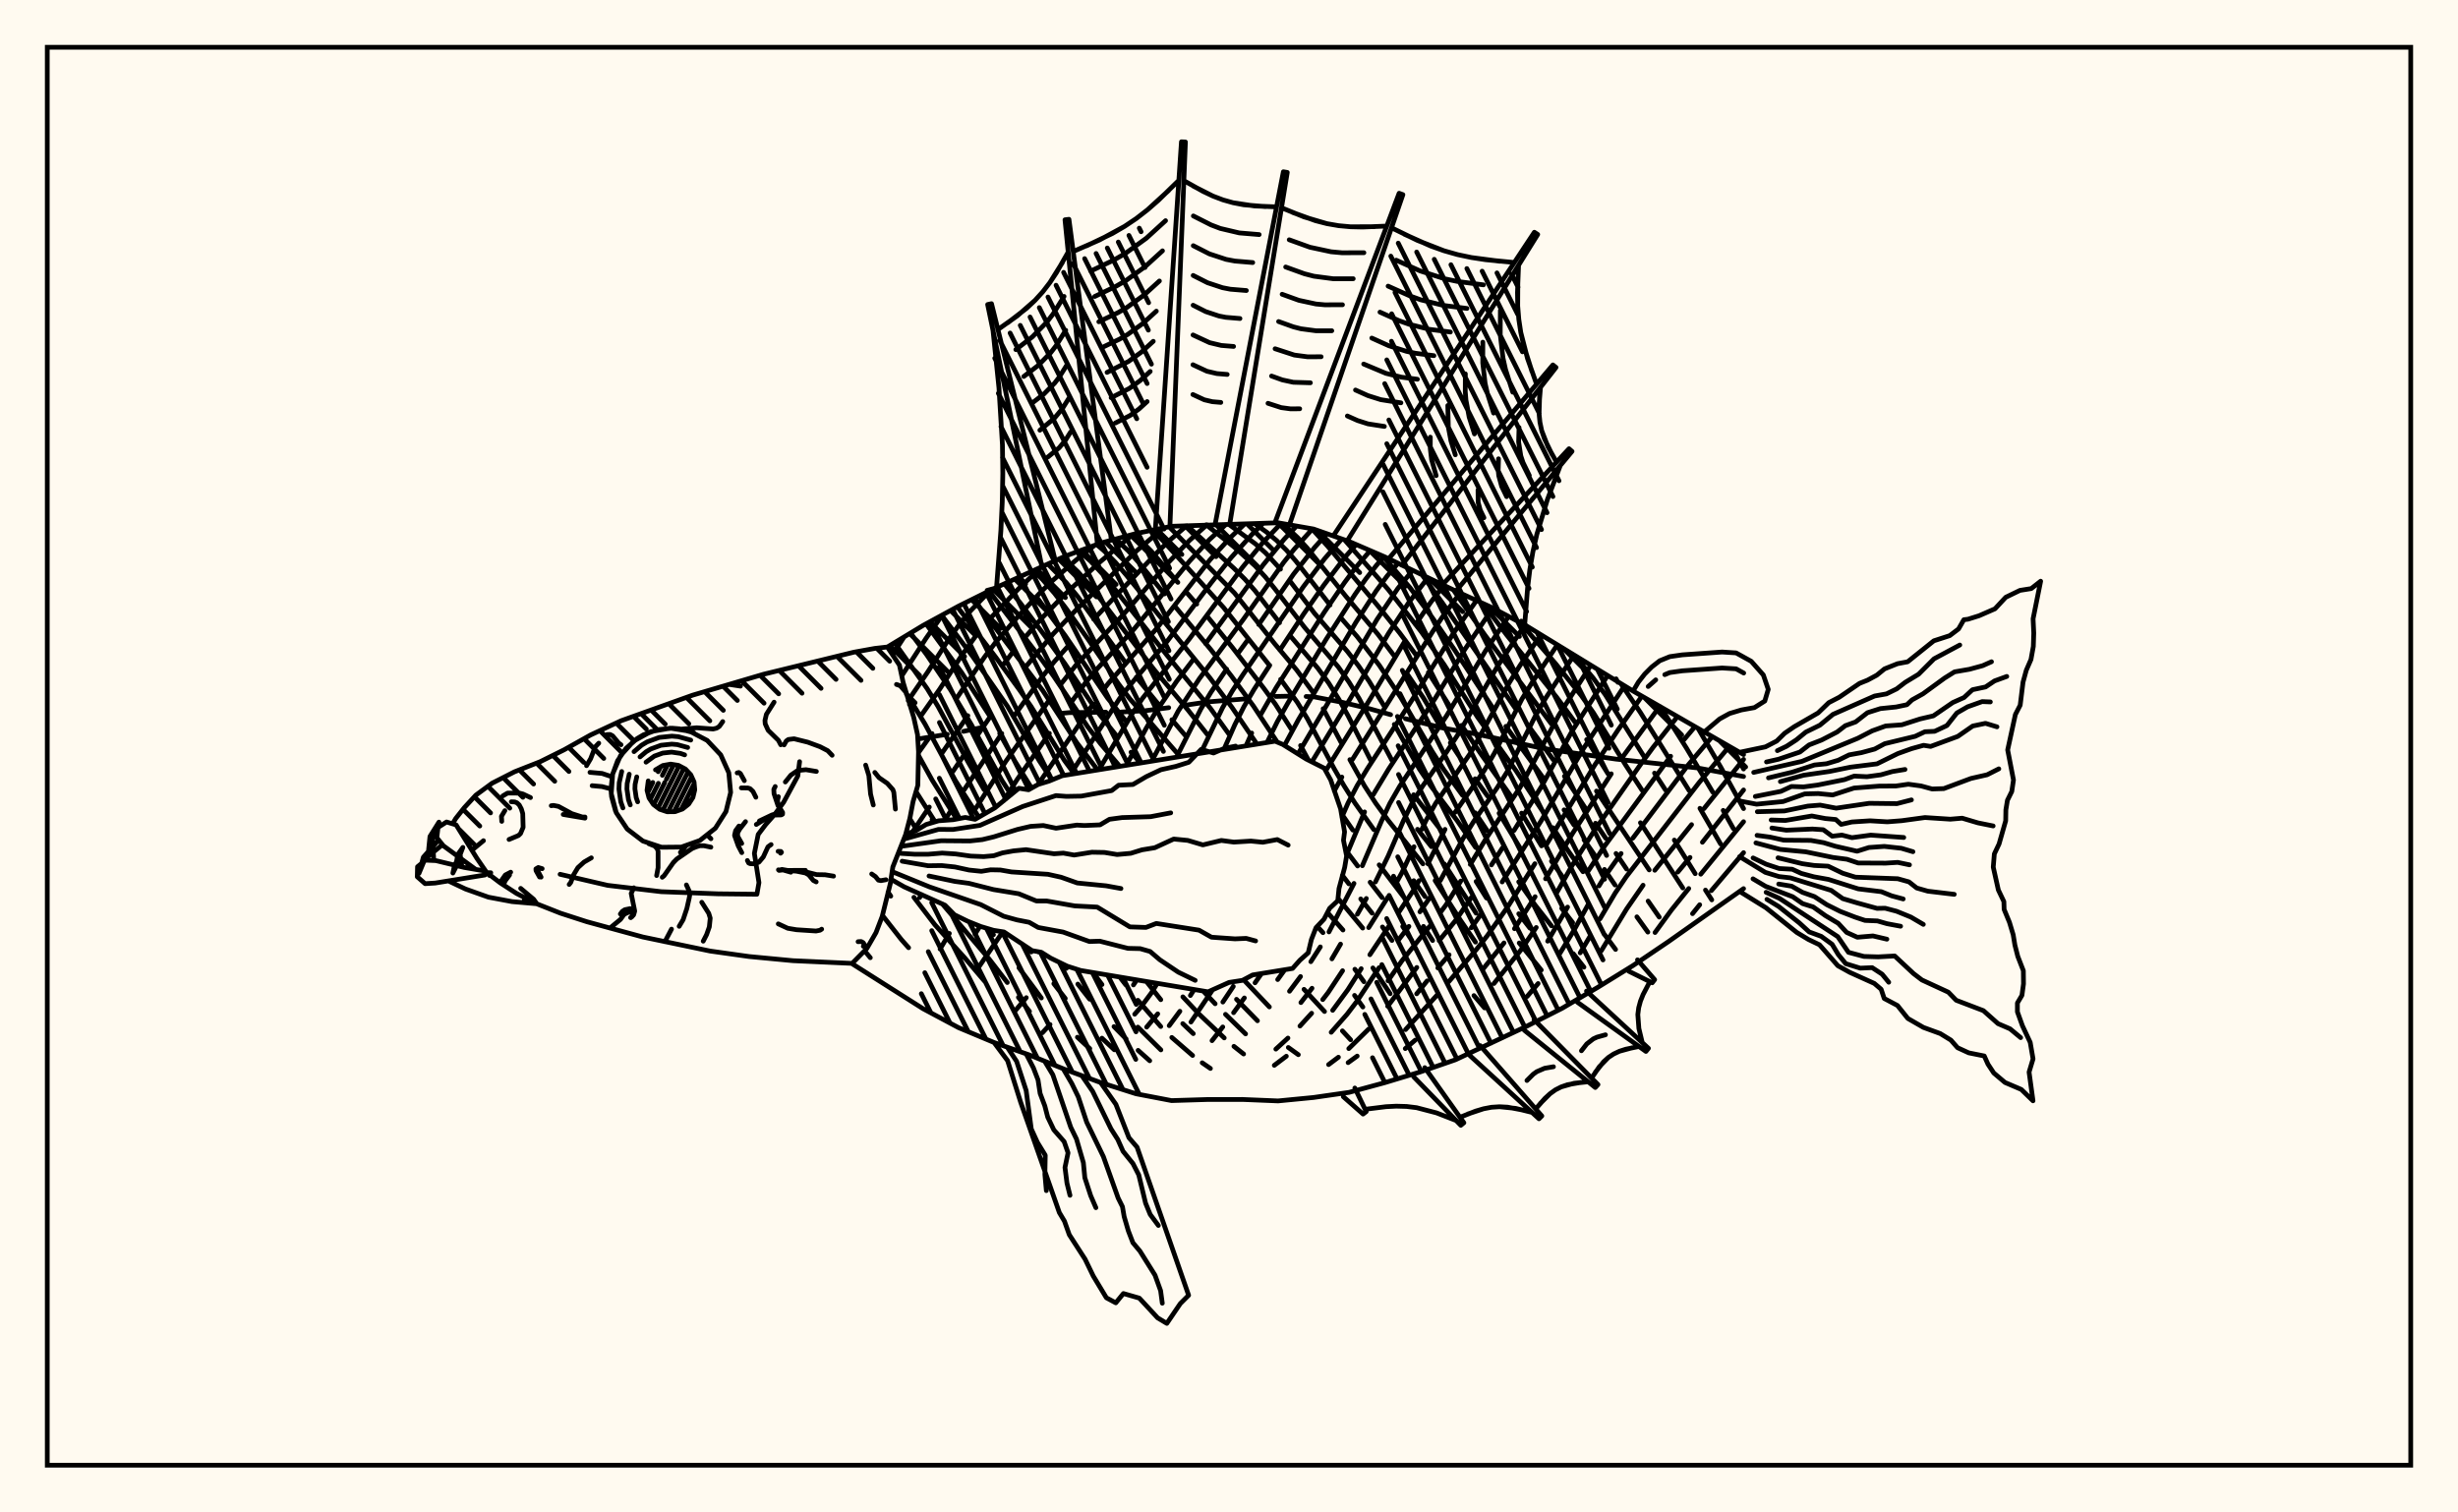 <svg xmlns="http://www.w3.org/2000/svg" width="520" height="320"><rect x="0" y="0" width="520" height="320" fill="floralwhite"/><rect x="10" y="10" width="500" height="300" stroke="black" stroke-width="1" fill="none"/><path stroke="black" stroke-width="1" fill="none" stroke-linecap="round" stroke-linejoin="round" d="
M 187.72 136.9 195.28 132.33 202.79 128.24 210.3 124.51 225.32 117.68 232.83 114.91 240.34 112.88 247.85 111.35 270.38 110.61 277.89 111.93 285.4 114.56 292.91 117.8 307.93 125.03 315.45 128.46 322.96 132.44 345.49 146.21 368.86 159.65 
M 368.86 188.01 353 199.2 345.49 204.28 337.98 208.92 330.47 213.33 322.96 217.14 307.93 224.21 300.42 226.81 292.91 229.08 285.4 231.12 277.89 232.2 270.38 232.93 262.87 232.62 255.36 232.63 247.85 232.86 240.34 231.42 232.83 229.04 225.32 226.28 217.81 223.22 210.3 220.57 202.79 217.43 195.28 213.42 180.28 203.91 
M 368.86 164.29 359.09 162.47 341.8 160.6 328.75 158.71 325.45 158.14 312.09 155.26 305.42 154.07 297.32 152.06 
M 294.19 151.2 289.67 149.94 283.81 148.56 277.88 147.42 276.32 147.36 
M 273.16 147.28 269.92 147.35 
M 263.44 147.87 255.53 148.5 250.6 149.23 
M 247.25 149.73 242.19 150.38 237.18 150.65 
M 233.96 150.68 226.13 150.78 224.5 150.93 
M 207.27 154.02 203.83 154.74 
M 200.4 155.36 194.16 156.36 
M 182.9 201.16 184.12 202.63 
M 186.68 193.67 190.68 198.78 192.22 200.51 
M 187.87 188.74 188.45 189.6 
M 193.34 189.85 197.76 195.63 204.12 202.69 208.31 207.62 
M 199.35 191.24 209.26 202.91 213.1 207.88 
M 215.45 211.02 217.79 213.98 
M 192.47 173.22 193.97 175.63 
M 209.15 196.52 210.17 197.76 
M 215.57 204.76 220.3 211.15 
M 227.93 219.45 230.55 221.86 
M 193.79 167.49 197.83 173.88 
M 217.66 200.66 218.18 201.41 
M 222.94 208.12 225.36 211.25 
M 233.12 219.65 235.74 222.11 
M 194.32 159.84 197.2 165.05 202.39 173.29 
M 225.03 204.06 225.6 204.88 
M 228.02 208.21 230.53 211.41 
M 235.67 217.2 238.24 219.82 
M 240.77 222.23 243.23 224.43 
M 191.67 146.57 195.7 153.21 202.12 165.16 207.06 172.88 
M 231.23 205.76 233.13 208.31 
M 240.72 217.31 245.59 222.13 
M 189.25 135.98 196.16 145.72 198.44 149.46 204.81 161.23 208.19 167.08 
M 236.89 206.72 238.17 208.38 
M 240.73 211.64 245.56 217.19 
M 247.9 219.5 252.3 223.31 
M 254.33 224.86 256.07 226.06 
M 192.63 133.93 196.06 138.55 201.01 145.83 205.5 153.32 211.94 165.09 213.91 168.14 
M 242.53 207.66 245.57 211.51 
M 250.22 216.58 252.44 218.69 
M 195.91 131.98 203.43 142.28 209.31 151.37 
M 211.49 155.19 214.71 161.06 218.24 166.74 
M 250.24 210.91 253.66 214.55 258.99 219.6 
M 261.04 221.38 263.09 223 
M 199.22 130.18 205.77 138.88 213.14 149.45 219.86 160.95 222.52 165.03 
M 254.53 209.68 257.07 212.37 
M 259.26 214.61 263.51 218.75 
M 202.53 128.38 210.7 139.12 215.67 145.95 218.14 149.49 225.17 160.87 227.26 163.71 
M 261.59 211.43 266.02 215.97 
M 272.55 221.62 274.67 223.15 
M 205.92 126.69 220.63 146.15 227.81 157.16 232.22 162.91 
M 263.09 207.29 268.54 213.04 
M 209.23 125.05 220.54 139.79 222.96 143.14 230.11 153.77 232.82 157.34 236.91 162.15 
M 212.5 123.54 215.74 127.44 220.51 133.81 225.26 140.38 232.19 150.65 236.29 155.77 
M 239.27 159.15 241.29 161.44 
M 275.87 209.32 280.21 214.01 
M 283.99 218.11 285.73 219.99 
M 215.68 122.12 216.97 123.55 
M 219.41 126.46 225.35 134.49 234.3 147.67 238.21 152.59 
M 218.72 120.76 220.6 122.66 223.09 125.53 225.5 128.68 230.18 135.24 236.66 144.74 239.02 147.85 248.9 159.21 
M 286.56 210.6 288.32 213.06 
M 221.71 119.36 225.56 123.26 228.02 126.25 238.21 140.34 
M 240.39 143.28 245.21 149.18 
M 247.92 152.28 250.75 155.61 
M 253.59 159.24 253.73 159.42 
M 278.66 196.01 279.88 197.33 
M 286.63 205.07 288.54 207.71 
M 224.82 117.91 228.1 121.04 230.58 123.87 244.13 141.64 251.36 150.27 255.44 155.43 
M 280.83 193.06 284.11 196.77 
M 290.44 204.79 294.1 210.25 
M 228.34 116.57 230.78 118.8 233.23 121.44 235.59 124.32 246.8 138.54 256.08 149.88 259.97 155.3 
M 283.06 190.07 288.28 196.36 
M 232.01 115.21 233.55 116.53 235.96 118.97 238.25 121.65 255.93 143.38 260.61 149.64 265.92 157.44 
M 283.98 185.2 285.36 187 
M 287.87 190.19 290.27 193.21 
M 292.47 196.12 294.47 198.98 
M 236.03 114.05 238.7 116.55 240.92 119.02 246.35 125.66 
M 248.58 128.31 256.18 137.47 260.49 143.01 265.17 149.38 270.21 157.02 
M 284.62 179.78 287.21 183.22 
M 289.86 186.66 292.38 189.91 
M 296.75 196.02 298.67 198.95 
M 239.95 112.99 243.5 116.55 248.76 122.74 
M 250.95 125.26 253.18 127.81 
M 255.39 130.4 260.74 137.01 267.42 145.7 269.83 149.01 273.16 154.24 
M 275.14 157.74 276.81 160.83 
M 283.77 172.12 286.19 175.62 
M 291.77 182.98 296.94 189.76 
M 301.14 196 303.08 198.99 
M 311.82 210.64 314.06 213.25 
M 243.81 112.17 245.96 114.32 258.86 128.55 268.56 140.77 
M 270.92 143.73 274.45 148.59 276.57 152.04 282.24 162.62 284.32 166.22 286.63 169.88 290.64 175.53 
M 299.09 186.33 301.47 189.7 
M 247.33 111.46 261.16 125.47 269.64 136.17 274.33 141.77 277.81 146.53 
M 279.92 149.94 283.69 157.05 
M 285.57 160.72 288.65 166.25 291.03 169.93 293.74 173.66 301.03 182.77 
M 303.61 186.31 308.95 194.68 312.14 199.33 
M 251.15 111.21 261.08 120.27 263.36 122.54 265.53 125.01 270.7 131.76 
M 272.89 134.46 278.8 141.39 281.09 144.52 283.23 147.93 285.2 151.46 289.93 160.77 
M 299.88 175.46 302.82 179.13 
M 305.55 182.78 312.27 193.21 
M 255.17 111.03 261.02 115.68 265.53 119.73 267.68 122.07 269.74 124.63 276.03 132.79 283.12 141.11 285.38 144.31 287.52 147.78 294.45 160.84 
M 299.06 168.15 304.7 175.46 
M 312.28 186.5 314.47 190 
M 321.4 199.51 326.06 205.24 
M 259.97 110.95 265.55 115.04 267.75 117 270.89 120.43 
M 272.92 122.97 278.1 129.78 285.09 137.88 287.42 140.9 289.68 144.2 292.91 149.54 
M 294.97 153.27 300.28 162.71 302.75 166.36 308.31 173.69 312.17 179.3 
M 321.3 193.33 323.66 196.37 
M 265.42 110.8 267.91 112.55 270.06 114.35 272.15 116.41 274.17 118.74 281.38 128.02 
M 283.61 130.66 287.09 134.66 291.78 140.74 296.39 147.66 302.97 158.97 305.41 162.78 309.42 168.29 
M 312.08 171.96 314.58 175.68 
M 321.29 186.57 324.73 191.45 328.21 195.88 
M 332.83 201.77 335.09 204.63 
M 271.03 110.72 272.45 111.81 274.51 113.73 276.52 115.93 284.68 126.11 291.51 134.21 295.1 138.96 
M 297.51 142.33 301.1 147.61 304.46 153.29 
M 306.82 157.17 309.37 161.02 
M 312.06 164.77 314.69 168.42 
M 317.14 172.06 321.54 179.35 
M 330.39 192.18 332.7 195.19 
M 277.53 111.86 280.89 115.58 291.36 128.01 296.07 133.87 299.75 138.82 
M 302.17 142.29 306.82 149.62 
M 309.21 153.47 313.12 159.27 319.65 168.46 
M 321.9 172.04 326.11 178.97 
M 328.22 182.2 330.39 185.27 
M 339.47 197.76 341.78 200.88 
M 284.45 114.23 293.67 124.71 300.73 133.74 305.51 140.62 312.58 151.72 320.72 163.06 326.43 171.77 
M 328.52 175.12 331.65 179.88 334.89 184.44 
M 292.53 117.64 298.31 124.36 302.92 130.55 307.6 137.32 315.91 149.93 
M 318.57 153.68 326.48 164.6 
M 330.88 171.35 332.99 174.57 
M 335.11 177.69 337.26 180.78 
M 339.43 183.95 341.66 187.24 
M 346.29 193.98 348.61 197.21 
M 300.89 121.69 305.13 127.54 320.58 149.87 
M 323.31 153.53 328.61 160.75 
M 330.96 164.24 335.36 170.95 
M 337.53 174.17 339.7 177.36 
M 341.88 180.58 344.1 183.87 
M 348.67 190.65 351.02 194.04 
M 307.46 124.8 314.16 134.39 328.24 153.21 
M 330.83 156.81 333.22 160.38 
M 337.74 167.37 348.89 184.05 
M 313.7 127.67 318.76 134.36 329.31 147.51 333.25 152.86 
M 335.66 156.48 340.19 163.73 
M 347.04 174.07 356 187.87 
M 321.59 131.71 329.09 140.41 334.54 147.18 337.07 150.77 343.9 161.85 347.38 167.19 
M 354.21 177.74 358.62 184.85 
M 360.8 188.32 362.13 190.39 
M 333.09 138.68 337.05 143.46 339.62 147 347.73 159.96 
M 350.02 163.57 352.35 167.16 
M 342.93 144.68 347.04 150.76 357.35 167.28 
M 359.63 171.02 364 178.57 
M 351.24 149.5 356.8 158.31 362.35 167.61 
M 364.55 171.46 366.7 175.31 
M 359.26 154.16 364.05 162.34 368.86 171.08 
M 366.52 158.32 368.86 162.7 
M 191.28 134.75 188.82 138.54 
M 199.37 130.1 195.87 135.11 190.77 143 
M 209.54 124.89 205.34 129.22 202.95 132.12 200.69 135.27 196.31 142.11 192.13 148.21 
M 220.24 120.04 215.41 124.64 209.2 131.15 
M 206.8 134.04 203.37 138.79 198.81 145.79 194.94 151.29 
M 231.54 115.39 227.49 118.63 222.61 122.9 220.28 125.16 215.46 130.33 210.62 135.91 208.29 139 202.41 147.69 
M 197.18 155.21 194.43 159.07 
M 239.68 113.06 232.73 118.88 225.18 125.83 220.34 130.85 216.78 134.93 
M 214.41 137.79 212.05 140.86 
M 204.75 151.42 199.38 159.2 
M 246.13 111.7 240.45 116.55 227.67 129.03 222.81 134.11 216.97 141.11 
M 209.66 151.37 206.98 155.27 
M 204.27 159.24 201.62 163.18 
M 196.6 170.75 193.06 175.99 
M 251.06 111.21 247.43 114.33 245.13 116.55 231.37 131.02 
M 226.46 136.13 222.97 140.07 220.71 142.91 214.63 151.33 
M 211.93 155.19 203.98 167.09 
M 201.57 170.88 199.85 173.57 
M 255.34 111.02 251.65 114.33 247.25 118.94 237.52 130.16 227.62 140.74 224.31 144.9 
M 222.08 147.97 212.76 161.11 206.5 170.92 
M 194.93 189.25 194.55 189.91 
M 259.35 110.96 255.87 114.16 251.62 118.76 239.91 133.11 232.22 141.39 229.91 144.09 226.73 148.43 
M 222 155.16 215.12 165.01 212.32 169.44 
M 263.28 110.89 260.31 113.71 255.98 118.44 244.71 132.96 234.45 144.61 233.35 146.04 
M 231.23 148.96 219.59 165.99 
M 200.84 197.49 198.88 200.8 
M 267.21 110.73 264.88 113.05 260.46 117.97 256.19 123.35 246.94 135.66 239.2 144.79 236.84 147.81 227.15 162.76 
M 207.34 195.96 206.25 197.65 
M 271.03 110.72 267.16 114.79 262.83 120.06 251.63 135.16 241.68 147.79 239.51 151.01 232.49 162.86 
M 212.15 197.14 207.19 204.42 
M 274.29 111.29 271.65 114.11 267.23 119.52 255.04 136.18 
M 252.61 139.33 248.93 144.15 244.38 150.84 242.43 154.17 238.28 161.93 
M 277.67 111.89 273.78 116.21 271.55 119.01 263.07 131 253.72 143.61 249.25 150.46 243.66 161.05 
M 219.73 201.37 219.69 201.42 
M 280.73 112.92 278.15 115.78 273.64 121.5 266.29 132.14 
M 264.09 135.24 261.8 138.37 
M 259.5 141.56 256.15 146.51 254.03 150.04 248.9 160.2 
M 217.11 211.08 214.77 213.86 
M 283.87 114.02 280.21 118.23 275.72 124.15 262.9 142.82 260.69 146.21 258.65 149.72 254 159.38 
M 286.9 115.21 284.63 117.79 280.05 123.82 275.77 129.94 270.76 137.55 
M 268.62 140.76 265.29 145.88 263.16 149.51 261.24 153.31 258.91 158.58 
M 222.14 216.76 220.53 218.5 
M 289.88 116.49 286.75 120.15 284.44 123.26 280.1 129.62 269.99 145.47 266.75 151.12 
M 264.8 155.09 263.59 157.82 
M 292.84 117.77 291.26 119.53 288.9 122.55 286.64 125.79 280.52 135.31 272.44 148.77 270.23 152.67 268.04 157.1 
M 240.5 207.32 239.78 208.39 
M 295.74 119.19 293.43 121.9 291.12 125.05 286.84 131.68 274.71 152.22 271.73 157.73 
M 244.65 208.34 243.57 210.09 241.27 213.19 240.05 214.58 
M 298.83 120.69 295.71 124.51 291.3 131.08 274.6 159.51 
M 244.92 214.51 242.58 217.31 
M 302.07 122.25 298.09 127.39 293.74 134.02 285.64 147.83 277.54 161.18 
M 252.63 209.36 251.83 210.63 
M 249.61 213.96 247.35 217.01 
M 305.44 123.84 302.7 127.4 299.45 132.14 
M 297.3 135.49 289.95 147.74 280.45 163.09 
M 256.38 209.65 251.95 216.24 
M 308.88 125.46 305.06 130.66 302.98 133.79 286.1 160.71 
M 283.88 164.41 282.28 167.34 
M 260.91 208.71 258.7 212.01 
M 312.36 127.05 307.45 134.02 299.03 147.62 289.29 162.62 287.11 166.22 285.19 169.89 283.89 172.85 
M 266.84 206.04 265.51 207.94 
M 263.25 211.14 260.97 214.26 
M 258.68 217.28 256.41 220.18 
M 315.81 128.66 309.86 137.45 303.69 147.65 293.78 162.71 290.53 168.11 
M 288.68 171.78 284.85 180.93 
M 271.78 205.21 270.3 207.25 
M 319.15 130.42 314.32 137.62 306.03 151.44 296.1 166.38 294.03 169.97 292.29 173.65 288.21 183.17 
M 286.44 186.91 281.15 197.17 
M 279.32 200.34 277.31 203.47 
M 275.13 206.61 272.8 209.73 
M 322.58 132.24 316.79 140.98 308.49 155.33 306.07 159.05 300.95 166.34 298.72 169.94 296.9 173.64 293.68 181.1 290.98 186.6 
M 289.05 190.1 287.16 193.43 
M 283.6 199.75 281.77 202.87 
M 277.56 209.09 275.21 212.12 
M 325.98 134.3 321.54 140.84 319.31 144.42 311.17 159.22 303.73 169.95 301.68 173.59 300.81 175.45 
M 299.14 179.15 296.58 184.64 295.6 186.41 
M 293.58 189.86 289.55 196.26 
M 284.03 205.38 280.97 210.01 279.83 211.49 
M 277.48 214.38 275.01 217.09 
M 272.47 219.63 269.91 221.97 
M 329.46 136.43 324.25 144.2 321.94 147.96 316.16 159.34 314 163.01 307.84 171.86 
M 305.7 175.48 302.08 182.76 
M 300.21 186.32 299.22 188.07 295.94 192.98 
M 293.76 196.07 289.8 202 
M 287.97 204.95 285.13 209.42 281.93 213.76 
M 272.13 223.47 269.58 225.4 
M 332.98 138.62 327.02 147.66 324.77 151.55 318.98 163.07 316.74 166.66 311.78 173.78 309.52 177.4 304.7 186.31 
M 302.64 189.7 300.39 192.92 
M 298.06 196 295.79 198.96 
M 291.75 204.74 287.04 211.88 284.97 214.6 281.62 218.41 
M 336.52 140.81 329.84 151.21 321.54 166.66 314.33 177.51 311.05 182.9 
M 309.03 186.41 305.94 191.41 304.79 192.96 
M 302.44 196 296.6 203.26 293.64 207.5 
M 340.07 142.97 332.52 154.79 326.08 166.45 320.29 175.72 
M 317.85 179.39 315.52 183 
M 311.26 189.9 308.02 194.64 304.45 199.02 
M 299.73 204.69 293.57 212.9 
M 289.53 217.74 285.34 221.86 
M 283.15 223.68 281.07 225.24 
M 343.66 145.11 334.98 158.4 326.07 173.61 317.79 186.6 
M 313.46 193.24 311.26 196.29 
M 306.56 202.01 304.18 204.79 
M 301.9 207.54 299.7 210.27 
M 287.12 223.44 285.2 224.83 
M 347.36 147.28 342.32 154.42 337.3 161.99 327.04 178.88 
M 324.71 182.74 319.04 191.75 314.67 197.94 312.4 200.82 306.49 207.7 
M 304.17 210.37 297.35 217.84 
M 351.13 149.44 343.38 160.02 
M 340.87 163.72 332.69 176.32 326.97 185.93 
M 324.76 189.72 320.39 196.49 
M 318.18 199.5 313.61 205.19 
M 299.39 220.07 297.29 221.86 
M 354.88 151.61 349.7 158.14 347.02 161.8 337.22 175.84 332.59 183.12 329.29 188.95 
M 325 196.23 321.75 201 316.05 208.09 
M 358.56 153.76 356.23 156.53 
M 353.43 160 339.47 178.99 335.99 184.29 
M 331.63 191.92 327.42 199.13 
M 362.22 155.86 357.12 161.87 345.44 177.33 
M 342.95 180.58 339.38 185.62 338.27 187.44 
M 336.1 191.17 332.97 196.84 329.81 202.02 
M 325.4 208.09 323.08 210.82 
M 365.84 157.93 359.46 165.57 344.03 185.51 341.71 188.94 338.48 194.41 
M 336.39 198.08 334.3 201.6 
M 368.86 160.67 360.49 171.08 
M 357.86 174.47 350.08 184.13 
M 347.6 187.29 344.11 192.33 338.76 201.16 
M 368.86 167.14 360.15 178.2 
M 357.53 181.41 354.95 184.51 
M 368.86 173.85 359.8 184.96 
M 357.26 187.99 353.59 192.55 350.13 197.3 
M 368.86 180.4 362.05 188.44 
M 359.58 191.42 358.06 193.31 
M 208.83 124.91 210.31 124.51 
M 220.36 119.63 208.94 64.43 209.76 64.25 223.25 118.64 
M 232.13 114.87 225.3 46.5 226.14 46.4 235.12 114.29 
M 244.44 111.65 249.94 30 250.78 30.04 247.5 111.42 
M 257.11 110.7 271.5 36.34 272.33 36.48 260.15 110.95 
M 269.84 110.25 295.99 40.89 296.79 41.18 272.79 111.03 
M 282.26 113.09 324.6 49.14 325.31 49.6 285.01 114.42 
M 294 117.95 328.52 77.21 329.18 77.74 296.57 119.59 
M 305.46 123.39 331.93 94.94 332.57 95.5 308.01 125.06 
M 321.83 131.41 322.96 132.44 
M 210.82 124.28 211.74 112.27 212.03 106.22 212.15 100.17 212.07 94.12 211.33 82.03 210.08 69.95 
M 211.12 69.72 215.23 66.81 218.96 63.55 220.61 61.73 222.11 59.78 223.49 57.7 225.98 53.33 
M 227.04 53.21 232.61 50.77 237.9 47.9 240.39 46.23 242.76 44.39 245.03 42.41 249.39 38.16 
M 250.45 38.22 254.52 40.5 256.59 41.48 258.72 42.29 260.89 42.9 265.41 43.58 270.06 43.77 
M 271.11 43.96 275.87 45.89 280.72 47.32 283.2 47.75 285.7 47.98 288.24 48.04 293.38 47.83 
M 294.38 48.19 299.86 50.86 305.47 53.05 308.36 53.87 311.3 54.49 314.29 54.95 320.36 55.54 
M 321.26 56.11 321.03 61.87 321.08 64.72 321.31 67.55 321.73 70.34 323.15 75.85 325.07 81.28 
M 325.9 81.95 325.59 85.7 325.6 87.54 325.78 89.34 326.15 91.1 327.47 94.5 329.29 97.79 
M 330.09 98.49 327.35 105.72 325.12 113.06 324.28 116.79 323.64 120.56 323.17 124.38 322.56 132.08 
M 213.2 68.29 217.16 65.24 218.96 63.55 220.61 61.73 222.11 59.78 224.76 55.54 
M 214.9 73.97 218.39 71.28 221.44 68.18 222.77 66.45 225.11 62.71 
M 216.59 79.65 219.63 77.32 222.27 74.63 223.43 73.13 225.46 69.88 
M 218.29 85.33 220.86 83.35 223.11 81.07 224.08 79.8 225.81 77.05 
M 219.99 91.02 223.06 88.49 224.74 86.48 226.15 84.22 
M 221.68 96.7 224.08 94.73 225.4 93.15 226.5 91.39 
M 229.85 52.02 235.31 49.41 237.9 47.9 240.39 46.23 242.76 44.39 247.23 40.31 
M 230.72 57.37 235.7 54.99 238.07 53.62 242.5 50.41 246.58 46.69 
M 231.59 62.73 236.09 60.57 238.24 59.33 242.24 56.43 245.93 53.07 
M 232.46 68.08 236.49 66.16 238.4 65.05 241.98 62.46 245.28 59.45 
M 233.33 73.44 236.88 71.74 238.57 70.76 241.72 68.48 244.63 65.83 
M 234.2 78.79 238.73 76.48 241.47 74.5 243.98 72.21 
M 235.07 84.15 238.9 82.19 241.21 80.52 243.33 78.59 
M 235.95 89.5 239.07 87.91 240.95 86.54 242.68 84.96 
M 252.47 39.39 256.59 41.48 258.72 42.29 260.89 42.9 263.13 43.33 267.73 43.71 
M 252.46 45.69 256.21 47.59 258.15 48.33 262.18 49.28 266.38 49.63 
M 252.44 51.98 255.84 53.71 259.39 54.88 261.23 55.23 265.02 55.55 
M 252.42 58.28 255.46 59.82 258.63 60.87 260.28 61.19 263.67 61.47 
M 252.41 64.58 255.08 65.93 257.88 66.86 259.33 67.14 262.32 67.39 
M 252.39 70.87 255.9 72.5 258.38 73.09 260.97 73.3 
M 252.37 77.17 255.34 78.55 257.43 79.04 259.62 79.22 
M 252.36 83.47 254.78 84.59 256.49 84.99 258.27 85.14 
M 273.49 44.96 278.28 46.69 280.72 47.32 283.2 47.75 285.7 47.98 290.8 47.96 
M 272.74 50.73 277.12 52.31 281.6 53.27 283.89 53.48 288.54 53.47 
M 271.99 56.49 275.95 57.92 277.96 58.44 282.07 58.98 286.28 58.97 
M 271.24 62.26 274.78 63.54 278.4 64.32 280.25 64.49 284.01 64.48 
M 270.49 68.03 273.61 69.15 275.2 69.56 278.44 69.99 281.75 69.98 
M 269.75 73.79 273.82 75.12 276.62 75.49 279.49 75.48 
M 269 79.56 271.28 80.38 273.61 80.88 277.22 80.99 
M 268.25 85.33 271.05 86.24 272.99 86.5 274.96 86.49 
M 297.11 49.56 302.64 52.04 305.47 53.05 308.36 53.87 311.3 54.49 317.32 55.28 
M 295.38 55.05 300.43 57.32 305.65 58.99 308.34 59.55 313.83 60.27 
M 293.66 60.54 298.23 62.59 300.56 63.43 305.37 64.62 310.34 65.26 
M 291.94 66.04 296.02 67.87 298.11 68.61 302.41 69.68 306.84 70.25 
M 290.21 71.53 293.81 73.15 297.53 74.33 299.44 74.74 303.35 75.25 
M 288.49 77.02 293.19 78.99 296.47 79.8 299.86 80.24 
M 286.76 82.52 289.39 83.7 292.11 84.56 296.37 85.23 
M 285.04 88.01 287.19 88.97 289.4 89.68 292.87 90.22 
M 321.11 58.99 321.08 64.72 321.31 67.55 321.73 70.34 322.35 73.11 324.08 78.57 
M 317.41 65.69 317.38 70.75 317.96 75.72 318.5 78.16 320.03 82.98 
M 313.7 72.39 313.68 76.78 314.18 81.09 314.66 83.21 315.98 87.4 
M 310 79.09 309.98 82.81 310.13 84.65 310.81 88.26 311.93 91.81 
M 306.29 85.79 306.4 90.35 306.96 93.32 307.88 96.23 
M 302.59 92.49 302.58 94.87 302.85 97.21 303.82 100.64 
M 325.71 83.83 325.6 87.54 325.78 89.34 326.15 91.1 326.73 92.82 328.34 96.15 
M 321.36 90.45 321.27 93.51 321.73 96.44 322.2 97.86 323.54 100.61 
M 317.02 97.07 316.95 99.48 317.07 100.65 317.68 102.91 318.73 105.08 
M 312.68 103.69 312.71 106.3 313.16 107.95 313.93 109.54 
M 191.61 176.49 193.8 175.73 195.93 174.44 198.57 173.66 201.67 173.43 204.21 172.95 206.28 173.35 210.47 170.93 215.55 166.78 217.6 167.1 219.63 165.97 221.92 165.27 224.72 164.12 269.75 156.82 271.37 157.5 276.34 160.6 280.14 162.52 281.52 165.03 283.61 171.14 284.45 176 284.22 177.78 284.88 181.1 284.47 183.53 283.27 188 283.01 190.57 281.29 192.18 280.1 194.48 278.41 196.27 277.43 198.78 276.76 201.59 274.99 203.17 273.45 204.9 265 206.28 262.85 207.42 260.01 207.86 255.57 209.85 228.62 205.33 225.78 204.42 222.26 202.71 220.28 201.47 218.35 201.13 212.4 197.18 210.18 196.83 207.5 196.03 204.76 194.93 201.93 193.55 199.93 191.52 191.28 187.63 188.49 186.03 
M 191.21 177.54 198.54 175.48 201.6 175.5 207.31 174.63 216.35 170.64 223.39 168.33 225.6 168.5 228.75 168.44 235.18 167.27 236.65 166.13 239.68 165.98 242.52 164.31 245.61 162.85 248.75 162.15 251.5 161.28 254.12 158.55 256.72 159.32 259.01 158.34 261.4 157.86 
M 190.62 179.07 199.09 177.88 205.17 177.93 207.82 177.64 210.23 177.06 215.24 175.49 218.02 174.84 220.72 174.66 223.41 175.23 227.81 174.57 229.41 174.66 232.72 174.52 234.71 173.34 237.39 172.98 243.42 172.79 247.67 171.98 
M 190.05 180.52 193.54 180.74 196.33 180.74 199.32 180.49 202.17 180.68 205.36 181.13 208.1 181.24 210.25 181.05 212.08 180.45 214.41 180.03 217.06 179.77 222.99 180.64 224.96 180.5 227.24 180.91 231 180.31 233.66 180.36 236.33 180.8 239.22 180.54 241.57 179.81 244.3 179.36 248.3 177.52 251.28 177.81 254.47 178.76 258.38 177.82 261.02 178.17 264.63 177.95 267.16 178.2 270.22 177.63 272.52 178.81 
M 190.85 182.21 196.35 183.17 199.21 183.13 202.03 183.43 205.01 184.08 207.61 184.35 209.58 184.03 211.63 184.07 213.99 184.48 221.7 184.98 224.48 185.6 227.91 186.82 234.02 187.42 237.14 187.99 
M 196.54 185.34 201.97 186.48 204.98 186.89 210.16 188.21 215.51 189.09 219.24 190.62 221.45 190.63 227.37 191.67 232.12 191.92 239.03 196.11 242.43 196.22 244.62 195.38 253.66 196.8 256.29 198.29 261.27 198.64 263.63 198.54 265.63 199.08 
M 188.73 184.41 196.63 187.64 207.49 191.4 212.32 193.85 215.13 194.63 217.73 195.14 219.64 196.23 224.9 197.2 230.46 199.2 232.67 199.13 238.63 200.65 241.21 200.71 243.31 201.31 245.36 203.06 249.28 205.69 252.85 207.42 
M 232.83 229.04 236.07 233.65 238.83 240.71 240.55 242.71 251.46 274.05 249.7 275.81 246.85 280 244.9 278.83 241.03 274.65 237.66 273.68 236.05 275.65 234.06 274.58 231.28 269.97 229.56 266.42 226.21 261.23 225.19 258.37 224.11 256.56 215.93 233.22 213.16 224.41 210.3 220.57 
M 228.87 227.58 231.16 230.91 235.03 238.83 236.47 241.09 237.58 243.58 239.68 246.18 240.91 248.58 242.35 254.55 243.33 256.95 245.06 259.28 
M 224.91 226.11 226.75 229.26 228.12 232.08 229.89 237.42 233.43 244.72 236.55 253.48 237.46 255.31 237.82 257.41 238.7 260.42 239.67 262.93 241.15 264.69 244.35 269.8 245.53 273.07 245.89 275.73 
M 221 224.52 222.73 227.39 226.51 238.48 227.73 240.98 229.19 245.99 229.5 249.18 230.74 252.98 231.84 255.52 
M 217.08 222.96 218.62 225.94 219.6 228.49 220.04 231.35 221.03 233.97 221.65 236.35 222.94 239.05 225.12 241.53 225.95 243.91 225.3 247.01 225.72 250.32 226.36 252.9 
M 213.09 221.56 215.07 224.56 217.09 230.74 218.17 238.85 219.47 241.7 221.13 244.42 221.05 248.49 221.36 251.91 
M 346.42 203.08 350.05 207.27 349.53 207.94 344.56 205.48 
M 335.63 209.69 348.74 221.8 348.2 222.46 333.7 212.04 
M 324.53 215.73 338.06 229.47 337.49 230.09 322.49 217.99 
M 313.14 221.22 326.18 236.11 325.58 236.71 310.97 223.34 
M 301.42 225.89 309.69 237.55 309.04 238.09 299.08 227.84 
M 286.62 230.2 289.03 235.2 288.36 235.71 284.19 232.04 
M 349.03 207.7 347.6 210.43 347.05 211.81 346.67 213.22 346.49 214.65 346.71 217.59 347.43 220.59 
M 346.75 221.41 343.92 221.99 342.6 222.42 341.37 223 340.25 223.74 338.34 225.7 336.71 228.09 
M 335.99 228.88 333.02 229.19 330.29 229.96 329.05 230.59 327.91 231.41 326.85 232.38 324.88 234.62 
M 324.12 235.37 320.66 234.51 317.23 234.16 315.53 234.27 313.85 234.59 312.18 235.08 308.86 236.39 
M 308.04 237.07 303.9 235.46 299.69 234.36 297.55 234.1 295.38 234.04 293.2 234.15 288.79 234.7 
M 345.32 221.68 342.6 222.42 341.37 223 340.25 223.74 339.25 224.65 337.5 226.87 
M 339.64 218.94 337.87 219.43 337.07 219.8 335.69 220.87 334.56 222.32 
M 334.49 229.01 331.62 229.5 330.29 229.96 329.05 230.59 327.91 231.41 325.85 233.47 
M 328.64 225.7 326.77 226.02 325.11 226.74 324.37 227.27 323.03 228.61 
M 322.39 234.91 318.94 234.25 317.23 234.16 315.53 234.27 313.85 234.59 310.52 235.7 
M 368.02 159.17 373.49 158.02 375.87 156.79 377.54 155.15 379.57 153.76 384.63 150.84 386.88 148.67 389.1 147.52 393.39 144.59 395.08 143.91 397.03 142.86 398.68 141.52 401.43 140.42 403.57 140.02 409.11 135.58 412.47 134.49 414.34 133.07 415.46 131.12 416.34 131.01 418.67 130.28 422.05 128.81 424.32 126.37 427.33 124.91 429.72 124.53 431.71 122.97 430.11 130.92 430.25 133.94 430.16 136.77 429.66 139.53 428.67 141.81 427.98 144.33 427.38 149.2 426.36 151.18 424.73 158.66 425.96 165.02 425.6 167.46 424.68 169.32 424.35 171.34 424.31 173.66 422.91 178.56 421.91 180.67 421.68 183.46 422.76 188.3 423.93 190.75 423.98 192.41 425.11 195.14 425.9 197.77 426.26 199.96 426.87 202.34 428.05 205.38 428.08 208.16 427.75 210.59 426.79 212.21 426.79 214.08 427.85 217.02 429.5 220.54 430.1 224.04 429.26 226.83 430.09 232.91 427.61 230.5 424.17 229.03 421.79 227.02 420.56 225.15 419.78 223.42 416.5 222.76 414.13 221.67 412.73 220.07 410.47 218.68 406.91 217.38 403.61 215.48 401.42 212.74 398.61 211.25 397.96 209.3 396.52 208.07 391.33 205.73 388.81 204.33 384.92 199.89 382.58 198.77 380.11 197.28 373.61 192.07 368.02 188.6 
M 376.01 158.82 377.94 157.9 380.02 156.54 382.02 154.9 384.99 153.44 387.78 151.14 396.58 147.26 399.09 146.81 401.26 145.75 403.07 144.36 405.89 142.65 409.15 139.39 414.6 136.47 
M 373.71 161.21 376.23 160.64 380.78 159.11 382.71 157.61 385.38 156.57 388.66 154.87 390.38 153.54 392.57 152.74 395.07 150.79 397.81 149.92 401.13 149.58 403.42 149.1 404.49 148.09 406.81 146.8 411.38 143.47 413.49 142.15 416.66 141.6 419.44 140.84 421.31 140.01 
M 371 163.42 381.22 161.08 393.01 156.21 396.07 154.63 398.92 153.6 402.35 153.35 406.21 152.11 409.01 151.46 413.12 148.64 415.5 147.58 417.28 145.93 420.06 145.34 421.95 144.07 424.54 143.12 
M 374.13 164.58 379.16 163.37 383.86 161.85 386.4 161.59 388.88 160.85 391.2 159.71 393.8 159.24 396.61 158.48 398.72 157.35 405.16 155.79 407.22 154.82 409.28 154.73 411.88 153.51 413.98 150.85 416.26 149.54 419.34 148.44 421.07 148.51 
M 376.65 165.37 381.55 164.02 387.04 163.22 391.49 162.31 397.09 161.61 401.52 159.43 404.42 158.39 406.94 157.69 408.43 157.93 414.17 155.81 417.34 153.61 420.04 153.04 422.47 153.78 
M 371.34 168.51 376.76 167.43 378.98 166.4 381.55 166.49 384.55 166.09 390.21 164.95 392.26 164.2 394.97 164.33 397.91 163.93 400.34 163.24 403.01 162.8 
M 368.02 169.47 371.61 170.15 377.22 169.59 381.81 167.97 384.64 167.9 387.72 168.2 392.23 166.73 397.55 166.32 401.08 166.3 403.72 165.92 406.42 166.29 408.75 166.93 411.22 166.85 416.97 164.7 420.39 163.92 422.86 162.67 
M 371.77 171.74 377.5 171.58 382.45 170.55 385.05 170.34 388.46 170.99 395.45 169.96 401.3 170.03 404.37 169.24 
M 374.7 173.49 377.71 173.59 383.3 172.64 386.15 173.18 388.37 173.39 389.5 174.42 391.78 173.91 395.63 173.66 399.26 173.88 402.32 173.64 407.24 172.97 412.6 173.32 415.11 173.11 418.45 174.1 421.66 174.75 
M 374.85 175.19 377.89 175.65 383.43 175.4 385.73 175.55 387.6 176.92 389.66 176.68 391.79 177.23 395.76 176.69 402.75 177.19 
M 371.71 176.74 374.52 177.12 377.38 177.76 383.09 177.81 385.8 178.29 388.27 179.04 392.87 180.1 395.38 179.31 398.64 179.08 402.22 179.47 404.69 180.2 
M 371.47 178.34 376.6 179.71 382.03 180.23 387.79 181.42 390.73 181.8 393.1 182.59 398.94 182.62 401.47 182.46 403.96 182.98 
M 376.15 181.49 381.28 182.74 383.8 183.11 386.75 183.26 389.83 184.75 392.53 185.59 401.48 185.92 403.84 186.58 405.49 187.88 407.83 188.55 413.43 189.22 
M 370.87 181.52 373.63 182.84 376.4 183.76 379.15 183.91 381.07 184.79 383.74 185.51 386.85 186.07 393.11 188.06 398.01 188.66 400.19 189.54 402.63 190.2 
M 368.02 181.24 373.46 184.57 376.35 185.46 378.75 185.73 387.41 188.39 389.85 190.13 393.02 191.07 397.09 192.19 398.81 192.16 401.23 192.8 404.25 194.03 406.89 195.58 
M 376.29 187.04 379.05 187.5 381.32 188.8 383.86 189.7 386.47 191.41 389.31 192.83 392.47 194.05 394.55 194.74 397.18 194.85 399.2 195.43 402.08 195.97 
M 370.85 185.94 373.53 187.53 379.26 189.73 381.34 191.18 383.59 191.89 386.19 193.74 388.89 195.35 390.67 197.28 392.93 198.3 396.23 198.02 399.18 198.71 
M 373.63 188.79 376.47 190.08 388.79 198.17 391.05 201.49 394.32 202.36 397.33 202.45 400.83 202.26 404.81 205.98 406.59 207.34 412.18 209.92 413.84 211.63 419.6 213.83 422.69 216.58 425.24 217.68 427.48 219.54 
M 373.8 190.28 376.3 191.8 380.64 195.25 382.74 197.17 385.29 198.11 387.59 199.79 388.9 201.97 390.48 203.89 393.54 204.84 396.06 204.73 398.18 206.12 399.57 207.82 
M 345.49 146.21 346.61 144.32 347.93 142.63 349.43 141.12 351.12 139.8 353.25 138.93 355.89 138.55 364.32 137.95 367.28 138.14 370.49 139.92 373.04 142.8 374.08 145.85 373.35 148.32 371.16 149.71 368.39 150.21 365.89 150.96 363.8 152.11 360.51 154.89 
M 348.68 145.25 350.28 143.84 
M 352.19 142.74 353.25 142.3 355.89 141.93 364.32 141.33 367.28 141.51 368.89 142.4 
M 95.74 174.3 96.4 173.19 98.21 170.9 100.66 168.24 104.12 165.7 108.83 163.3 114.29 161.15 119.34 158.64 124.93 155.51 131.4 152.49 146.53 147.08 161.52 142.66 180.63 137.99 185.07 137.19 187.72 136.89 190.28 140.72 191.06 144.38 193.3 151.78 194.11 155.44 194.32 159.04 194.17 166.16 193.16 169.62 192.49 173.12 191.58 176.59 188.88 183.43 188.35 186.95 186.63 193.9 185.32 197.32 183.38 200.68 180.28 203.83 167.76 203.26 158.48 202.38 150.23 201.22 136.01 198.25 124.13 195.01 118.6 193.22 113.51 191.21 109.26 189.02 105.82 186.79 102.76 184.46 
M 169.16 161.15 168.78 164.18 165.78 169.74 163.97 172.21 161.98 174.46 160.4 176.55 159.59 180.56 160.56 186.74 160.13 189.2 151.9 189.11 139.88 188.66 128.56 187.32 118.49 184.98 
M 100.66 183.96 93.79 178.94 92.41 177.23 92.67 175.06 94.47 173.91 96.5 174.53 100.87 181.57 102.82 184.4 
M 102.59 185.13 92.07 186.83 89.93 186.96 88.28 185.51 88.33 183.38 90.03 181.99 92.22 182.09 98.2 183.53 102.52 184.27 
M 130.37 171.94 129.31 167.91 129.61 163.75 131.25 159.91 134.04 156.81 137.69 154.79 141.8 154.06 145.92 154.71 149.61 156.66 152.47 159.7 154.18 163.5 154.57 167.66 153.58 171.71 151.34 175.23 148.07 177.82 144.14 179.22 139.96 179.26 136 177.94 132.69 175.41 130.37 171.94 
M 130.22 171.59 129.38 168.56 129.25 167 129.58 163.88 130.66 160.94 132.43 158.35 134.78 156.27 136.13 155.47 139.07 154.39 142.19 154.07 143.75 154.2 146.78 155.03 
M 131.78 170.94 131.33 169.65 130.94 166.96 131 165.6 131.53 163.23 
M 134.13 159.03 135.73 157.67 136.9 156.97 139.45 156.03 142.15 155.75 143.51 155.87 146.13 156.59 
M 133.34 170.3 132.96 169.21 132.63 166.93 132.68 165.78 133.12 163.8 
M 135.4 160.14 136.68 159.06 137.67 158.47 139.83 157.68 142.12 157.44 143.27 157.54 145.48 158.15 
M 134.9 169.65 134.59 168.76 134.32 166.89 134.36 165.95 134.71 164.37 
M 136.67 161.26 138.44 159.97 140.21 159.33 142.08 159.13 143.95 159.4 144.84 159.71 
M 137.3 168.82 136.88 167.21 137.14 165.22 
M 138.67 162.88 140.23 161.96 141.88 161.67 143.52 161.93 145 162.71 146.14 163.92 146.83 165.44 146.98 167.11 146.59 168.73 145.69 170.13 144.38 171.17 142.81 171.73 141.14 171.75 139.56 171.22 138.23 170.21 137.3 168.82 
M 139.77 162.21 139.24 163.27 
M 138.1 165.55 137.02 167.73 
M 141.26 161.78 140.13 164.04 
M 139.28 165.73 137.55 169.19 
M 142.53 161.77 140.98 164.86 
M 140.64 165.55 138.29 170.25 
M 143.68 162.01 139.2 170.95 
M 144.68 162.54 140.22 171.44 
M 145.56 163.3 141.34 171.74 
M 146.32 164.32 142.61 171.73 
M 146.86 165.77 144.11 171.27 
M 95.82 174.16 96.05 174.39 
M 97.18 175.52 100.55 178.89 
M 97.95 171.23 101.5 174.77 
M 100.36 168.57 103.78 171.99 
M 103.22 166.36 107.85 170.99 
M 106.44 164.52 110.62 168.69 
M 109.88 162.89 112.88 165.88 
M 113.52 161.46 117.36 165.3 
M 116.96 159.83 120.36 163.23 
M 120.3 158.11 123.5 161.3 
M 123.55 156.28 127.73 160.47 
M 126.91 154.58 131.35 159.03 
M 130.36 152.97 134.15 156.75 
M 134.01 151.55 136.73 154.26 
M 137.74 150.21 140.73 153.2 
M 141.48 148.88 145.72 153.12 
M 145.21 147.55 150.17 152.51 
M 149.08 146.35 153.02 150.29 
M 153 145.21 155.99 148.2 
M 156.91 144.05 161.64 148.78 
M 160.81 142.88 164.73 146.8 
M 164.87 141.87 169.67 146.67 
M 168.97 140.9 173.7 145.64 
M 173.05 139.92 176.87 143.74 
M 177.1 138.91 182.15 143.95 
M 181.16 137.9 184.66 141.4 
M 185.47 137.14 188.22 139.89 
M 176.34 185.37 174.54 185.08 172.78 185.05 170.51 184.48 166.9 184.2 
M 129.08 196.33 131.26 194.53 132.05 193.44 133 192.99 133.63 193.09 
M 137.26 178.51 138.51 179 139.04 179.58 139.22 180.1 139.22 183.59 138.91 185.25 
M 116.62 170.47 117.11 170.41 118.14 170.61 120.98 172.15 123.23 172.87 123.76 172.86 
M 119.15 172.32 123.75 173.1 
M 106.5 187.23 106.88 186.35 107.8 185.13 
M 156.92 178.46 156.06 176.93 156.05 176.21 156.48 175.43 157.72 173.84 
M 148.77 199.13 149.48 197.75 150.06 196.11 150.25 194.25 149.94 193.24 148.46 190.9 
M 167.31 184.54 165.63 184.06 164.81 184.16 164.68 184.03 
M 143.68 195.99 144.52 194.58 145.31 192.21 145.8 190.04 145.93 189.29 145.81 188.54 145.21 187.23 
M 172.67 186.59 172.06 186.28 171.1 185.11 170.41 184.71 168.38 184.3 166.13 184.13 
M 131.38 157.57 130.89 157.22 129.61 155.69 129.08 155.4 128.41 155.42 
M 164.61 180.13 165.18 180.14 165.33 180.32 165.14 180.52 
M 140.66 199.24 142.06 196.58 
M 192.4 149.05 192.4 149.06 
M 156.65 145.17 154.35 144.82 
M 160.66 173.69 163.3 172.43 163.81 172.27 165.25 172.28 165.57 172.11 
M 114.15 185.56 113.4 184.21 113.37 183.84 113.87 183.54 114.7 183.79 
M 129.56 164.38 127.37 163.64 124.81 163.41 
M 164.67 168.56 164.49 169.33 164.63 170.4 165.57 171.91 
M 184.75 170.32 184.17 168 183.81 164.08 183.13 161.88 
M 173.83 196.59 173.47 196.82 172.63 196.98 168.5 196.71 166.65 196.4 164.65 195.47 
M 181.53 199.24 182.18 199.2 182.61 199.44 182.96 199.97 182.91 200.14 182.64 200.21 
M 150.4 177.46 149.58 176.62 
M 145.26 178.82 143.94 180.34 
M 170.4 184.15 166.62 184.16 165.43 183.95 164.77 184.12 
M 152.9 152.67 152.18 153.69 151.61 154.06 150.87 154.24 147.39 153.98 143.45 154.32 
M 156.93 180.4 156.18 178.97 155.39 176.75 155.62 175.75 156.33 174.77 
M 160 174.44 161.69 173.39 163.36 172.62 163.86 172.45 165.29 172.42 165.55 172.26 
M 147.16 179.22 146.4 179.54 143.13 181.79 142.39 182.58 140.48 185.3 140.1 185.61 
M 107.69 177.61 109.69 176.77 110.12 176.36 110.67 175.04 110.59 172.14 110.29 171.14 109.85 170.31 109.37 169.86 108.89 169.67 108.17 169.64 
M 125.1 181.5 123.55 182.4 122.26 183.57 121.36 185.06 120.75 186.7 120.41 187.13 
M 172.71 163.22 170.51 162.85 168.74 163.02 167.31 164 166.14 165.45 
M 114.47 185.58 113.63 184 113.92 183.65 114.6 183.78 
M 129.38 166.95 127.35 166.42 125.27 166.23 
M 163.76 148.56 162.13 151.14 161.83 152.42 161.88 153.14 162.5 154.51 164.68 156.64 165.17 157.58 
M 150.39 179.24 148.9 178.93 148.04 178.93 146.47 179.44 143.26 181.69 142.48 182.45 140.64 185.08 
M 134.1 187.84 133.53 189.02 134.28 192.76 134.04 193.59 133.44 194.16 
M 113.58 191.24 112.9 190.27 110.15 187.96 
M 189.43 171.19 189.09 167.64 188.89 167.07 187.71 165.74 185.96 164.53 185.07 163.43 
M 131.24 193.38 131.65 192.83 132.17 192.48 133.31 192.24 133.77 192.65 133.94 193.23 133.74 193.93 133.4 194.14 
M 156.83 166.7 158.21 166.72 158.68 166.86 159.3 167.46 159.91 168.68 
M 189.65 144.81 190.44 145.08 191.64 146.46 
M 176.04 159.8 175.11 158.83 173.49 157.99 170.89 157.03 167.99 156.31 166.77 156.46 166.33 156.78 165.88 157.6 
M 155.95 163.53 156.3 163.44 156.63 163.65 157.47 165.17 
M 187.43 186.13 186.36 186.32 185.83 186.22 185.21 185.47 184.41 184.91 
M 112.23 168.75 110.65 168 109.9 167.81 107.38 167.8 106.38 168.39 
M 106.81 171.51 106.08 172.72 106.15 173.78 
M 164 166.41 163.7 167 163.75 167.93 164.58 170.43 165.17 171.32 
M 135.62 150.97 138.99 154.33 
M 105.77 186.75 106.9 185.13 108.04 184.53 
M 126.67 157.24 125.93 158.01 124.95 160.52 124.08 162 
M 158.11 182.06 158.38 182.59 158.68 182.73 159.52 182.77 160.55 182.42 161.48 181.31 162.47 179.16 163.13 178.69 
M 99.84 179.88 102.28 177.87 
M 102.79 184.43 103.57 185.24 
M 97.26 181.49 96.19 182.9 95.81 184.72 96.54 183.27 98.13 182.16 
M 92.8 177.71 89.56 181.36 88.63 184.8 89.91 181.72 93.61 178.71 
M 102.55 184.62 103.83 184.65 
M 96.44 183.06 96.85 180.79 97.92 179.29 97.35 180.8 97.71 183.4 
M 90.45 182.01 90.96 176.97 92.86 173.94 91.47 176.98 91.77 182.07 
M 94.9 186.4 98.47 188.09 103.33 189.82 108.33 190.76 113.51 191.21 
M 111.52 190.88 110.92 190.42 
M 191.74 146.84 193.59 148.69 
M 188.24 136.59 194.55 142.9 
M 192.45 134.04 200.69 142.29 
M 196.71 131.55 204.06 138.9 
M 201.09 129.17 206.18 134.26 
M 205.55 126.87 211.65 132.97 
M 210.06 124.63 218.35 132.92 
M 214.73 122.55 221.82 129.64 
M 219.39 120.44 225.39 126.44 
M 223.99 118.3 231.98 126.29 
M 228.84 116.38 236.12 123.66 
M 233.85 114.64 240.24 121.03 
M 239.17 113.2 249.18 123.22 
M 244.71 111.99 250.03 117.31 
M 250.7 111.23 257.25 117.78 
M 257.23 110.99 266.1 119.87 
M 263.85 110.87 269.31 116.32 
M 270.35 110.61 279.43 119.68 
M 278.72 112.22 287.65 121.15 
M 289.65 116.39 297.3 124.05 
M 302.43 122.42 309.43 129.42 
M 315.05 128.28 321.44 134.67 
M 330.76 137.23 336.63 143.1 
M 347.82 147.54 355.77 155.49 
M 363.8 156.77 369.3 162.27 
M 194.91 210.24 196.94 214.3 
M 195.65 205.8 200.98 216.46 
M 196.38 201.35 204.85 218.29 
M 197.11 196.9 208.58 219.85 
M 197.11 190.99 212.24 221.26 
M 200.74 192.33 215.83 222.52 
M 205.05 195.05 219.48 223.9 
M 197.18 173.4 197.47 173.99 
M 208.67 196.38 223.19 225.41 
M 197.95 169.03 200.21 173.54 
M 212 197.12 226.86 226.84 
M 198.72 164.65 202.98 173.18 
M 216.24 199.7 230.48 228.17 
M 198.73 158.77 206 173.3 
M 220.06 201.43 234.06 229.43 
M 198.74 152.86 208.36 172.11 
M 224.11 203.62 237.57 230.54 
M 198.74 146.96 210.65 170.78 
M 227.79 205.06 241.03 231.55 
M 198.74 141.06 212.76 169.08 
M 231.08 205.74 240.28 224.14 
M 196.9 131.45 214.85 167.36 
M 234.31 206.28 240.33 218.31 
M 199.22 130.18 217.66 167.06 
M 237.54 206.82 240.38 212.51 
M 201.54 128.92 220.01 165.85 
M 203.89 127.69 222.55 165.02 
M 206.25 126.52 225.03 164.07 
M 208.62 125.35 227.76 163.63 
M 211.01 124.2 230.5 163.19 
M 211.43 119.14 233.23 162.74 
M 211.78 113.93 235.97 162.3 
M 212.04 108.53 238.7 161.86 
M 212.15 102.85 241.43 161.41 
M 212.07 96.78 244.17 160.97 
M 211.76 90.25 246.13 158.98 
M 211.2 83.21 246.32 153.45 
M 210.44 75.79 246.32 147.54 
M 211.5 71.99 247.38 143.74 
M 213.69 70.46 247.3 137.68 
M 290.36 223.79 292.99 229.06 
M 215.84 68.84 247.18 131.54 
M 288.73 214.62 295.56 228.28 
M 217.91 67.07 247.74 126.74 
M 290.04 211.34 298.13 227.51 
M 219.87 65.08 247.44 120.22 
M 291.25 207.84 300.69 226.72 
M 221.7 62.84 246.25 111.94 
M 292.33 204.09 303.21 225.85 
M 223.41 60.35 242.67 98.87 
M 292.52 198.57 305.73 224.98 
M 225.01 57.63 240.49 88.6 
M 293.36 194.34 308.23 224.07 
M 227.02 55.75 241.75 85.2 
M 293.87 189.44 310.63 222.95 
M 229.46 54.72 242.68 81.15 
M 294.8 185.38 313.02 221.83 
M 231.88 53.63 243.59 77.05 
M 295.7 181.28 315.42 220.71 
M 234.25 52.47 242.94 69.85 
M 295.81 175.59 317.81 219.58 
M 236.58 51.21 243 64.05 
M 295.87 169.79 320.2 218.45 
M 238.83 49.81 242.23 56.61 
M 295.86 163.86 322.59 217.32 
M 241.02 48.27 241.4 49.03 
M 295.78 157.79 324.95 216.13 
M 295.63 151.58 327.31 214.93 
M 296.17 146.76 329.66 213.74 
M 296.66 141.83 331.97 212.44 
M 297.13 136.84 334.26 211.1 
M 296.87 130.41 336.54 209.76 
M 295.53 121.82 338.82 208.4 
M 293.05 110.95 339.12 203.1 
M 292.56 104.06 339.39 197.72 
M 292.63 98.3 339.46 191.96 
M 293.38 93.88 339.45 186.03 
M 293.82 88.85 339.89 181 
M 292.94 81.17 340.52 176.34 
M 293.38 76.14 340.21 169.8 
M 294.36 72.2 322.96 129.39 
M 325.16 133.79 339.89 163.25 
M 294.41 66.39 323.47 124.5 
M 329.43 136.41 340.38 158.32 
M 295.11 61.87 324.17 119.99 
M 333.71 139.07 340.88 153.42 
M 294.23 54.19 325.06 115.86 
M 337.99 141.72 342.15 150.03 
M 295.8 51.44 326.11 112.05 
M 341.89 143.62 342.27 144.37 
M 299.7 53.32 327.28 108.48 
M 303.42 54.86 328.53 105.06 
M 306.95 56.01 329.81 101.72 
M 310.32 56.82 325.64 87.46 
M 313.55 57.37 322.08 74.44 
M 316.69 57.74 321.07 66.5 
M 319.78 58.02 321.15 60.76 
"/></svg>